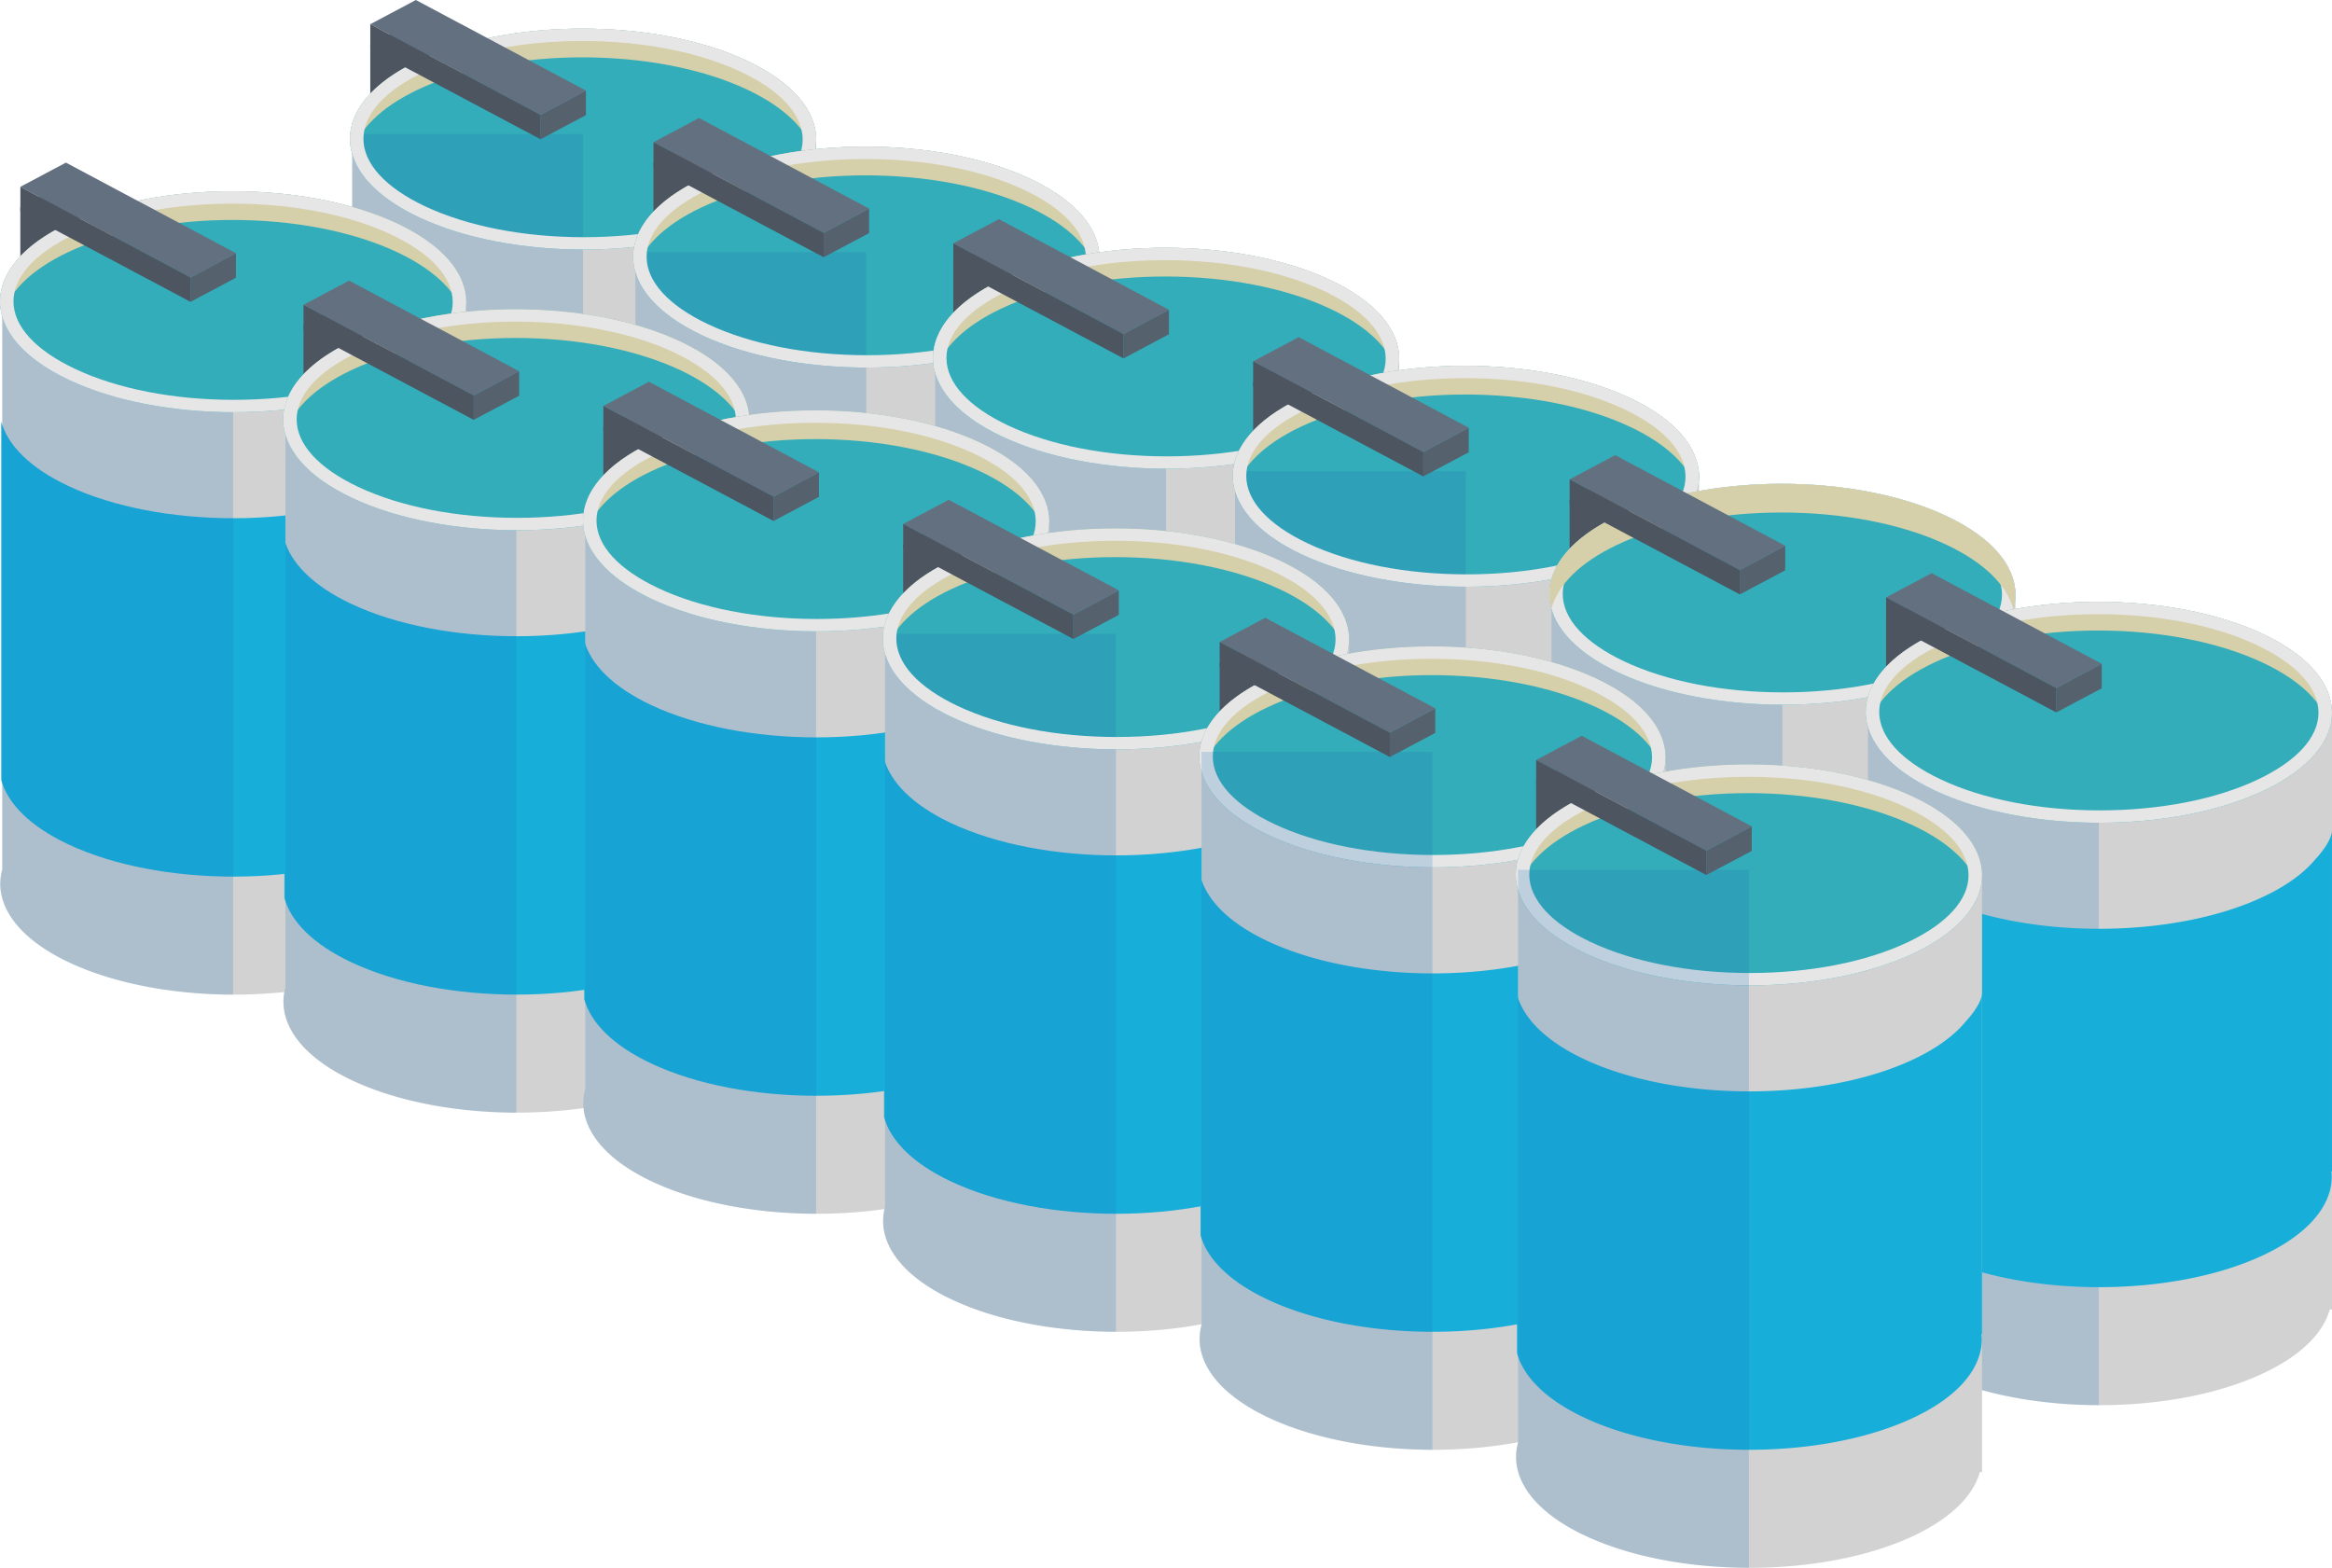 <svg width="177" height="119" fill="none" xmlns="http://www.w3.org/2000/svg"><path d="M31.293 5.102l3.447-1.843v7.44l-3.447 1.83V5.103z" fill="#56616E"/><path d="M31.566 1.566l3.178 1.694-3.447 1.843-3.19-1.7 3.459-1.837z" fill="#637080"/><path d="M28.104 3.403l3.19 1.7v7.427l-3.19-1.687v-7.44z" fill="#4D5561"/><path d="M61.95 10.178H26.731v43.478a4.267 4.267 0 00-.127.68c-.005.048-.01.094-.013.14-.03.454.016.906.14 1.356v.002c.49 1.777 2.164 3.497 5.054 4.862 6.933 3.275 18.139 3.275 25.026 0 2.844-1.352 4.488-3.053 4.97-4.813h.169V10.177z" fill="#D2D2D2"/><path d="M60.72 21.675c-.851 1.04-2.154 2.015-3.92 2.856-6.903 3.281-18.133 3.281-25.08 0-2.897-1.368-4.573-3.092-5.065-4.873v27.203c.492 1.781 2.168 3.505 5.065 4.873 6.947 3.281 18.177 3.281 25.08 0 2.849-1.355 4.495-3.06 4.98-4.824v.001l.001-.003c.127-.462.172-.928.136-1.394-.001-.026-.005-.052-.008-.078l-.002-.024h.042v-25.91c0 .887-1.226 2.173-1.226 2.173h-.002z" fill="#17AFD9"/><path d="M56.724 4.629c6.933 3.274 6.97 8.584.086 11.857-6.888 3.275-18.094 3.275-25.027 0-6.933-3.274-6.966-8.583-.078-11.857 6.884-3.272 18.086-3.275 25.02 0z" fill="#33ADB9"/><path d="M31.707 6.808c6.884-3.272 18.087-3.275 25.019 0 2.892 1.366 4.566 3.087 5.056 4.865.687-2.5-.987-5.122-5.056-7.044-6.932-3.275-18.135-3.272-25.019 0-4.015 1.909-5.661 4.509-4.975 6.995.483-1.761 2.13-3.463 4.975-4.816z" fill="#D5CFAA"/><path opacity=".2" d="M44.256 10.178H26.73v43.478a4.265 4.265 0 00-.127.68c-.005.048-.01.094-.013.14-.03.454.016.906.14 1.356v.002c.49 1.777 2.164 3.497 5.054 4.862 3.45 1.63 7.962 2.449 12.47 2.455V10.177z" fill="#1B75BB"/><path d="M56.725 4.629c-3.466-1.637-7.999-2.455-12.526-2.455s-9.05.819-12.493 2.455c-6.887 3.274-6.854 8.583.078 11.857 3.467 1.637 8.001 2.456 12.53 2.456s9.052-.819 12.496-2.456c6.884-3.272 6.847-8.583-.085-11.857zm-.387 11.026c-3.188 1.516-7.458 2.35-12.025 2.35s-8.85-.835-12.061-2.351c-3.007-1.421-4.664-3.238-4.668-5.117-.002-1.865 1.628-3.667 4.592-5.076 3.188-1.515 7.456-2.35 12.022-2.35 4.565 0 8.847.835 12.056 2.35 3.009 1.422 4.667 3.24 4.67 5.121.004 1.864-1.625 3.665-4.586 5.073z" fill="#E7E6E7"/><path d="M41.025 8.718l3.447-1.843v1.863l-3.447 1.832V8.717z" fill="#56616E"/><path d="M31.564 0l12.907 6.876-3.446 1.843-12.92-6.882L31.566 0z" fill="#637080"/><path d="M28.106 1.837l12.919 6.882v1.85L28.105 3.7V1.837z" fill="#4D5561"/><path d="M4.732 17.444l3.447-1.843v7.44l-3.447 1.831v-7.428z" fill="#56616E"/><path d="M5.001 13.909l3.179 1.693-3.447 1.843-3.19-1.7 3.458-1.836z" fill="#637080"/><path d="M1.543 15.746l3.19 1.699-.001 7.427-3.189-1.686v-7.44z" fill="#4D5561"/><path d="M35.389 22.52H.17v43.478a4.173 4.173 0 00-.128.681c-.004.047-.01.093-.013.14-.03.453.017.905.14 1.355v.002H.17c.49 1.778 2.163 3.497 5.053 4.863 6.933 3.274 18.14 3.274 25.027 0 2.844-1.352 4.487-3.053 4.971-4.814h.168V22.52z" fill="#D2D2D2"/><path d="M34.159 34.018c-.852 1.04-2.154 2.015-3.921 2.855-6.902 3.282-18.133 3.282-25.08 0C2.261 35.505.585 33.782.093 32.001v27.203c.492 1.78 2.168 3.505 5.064 4.872 6.947 3.282 18.178 3.282 25.08 0 2.85-1.355 4.496-3.06 4.98-4.823.002-.001.002-.002.002-.003.126-.463.172-.928.136-1.394l-.008-.078-.002-.024h.042V31.845c0 .886-1.226 2.173-1.226 2.173h-.002z" fill="#17AFD9"/><path opacity=".2" d="M17.694 22.52H.17v43.478a4.173 4.173 0 00-.128.681c-.004.047-.01.093-.013.14-.03.453.017.905.14 1.355v.002H.17c.49 1.778 2.163 3.497 5.053 4.863 3.451 1.63 7.962 2.448 12.471 2.455V22.52z" fill="#1B75BB"/><path d="M30.162 16.974c6.932 3.274 6.969 8.584.085 11.857-6.887 3.274-18.093 3.274-25.025 0-6.933-3.274-6.966-8.583-.078-11.857 6.883-3.274 18.086-3.275 25.018 0z" fill="#33ADB9"/><path d="M5.146 19.15c6.884-3.272 18.086-3.274 25.018 0 2.892 1.366 4.567 3.087 5.057 4.866.687-2.501-.987-5.123-5.056-7.045-6.933-3.274-18.135-3.272-25.02 0-4.015 1.91-5.66 4.51-4.974 6.995.483-1.76 2.129-3.462 4.975-4.816z" fill="#D5CFAA"/><path d="M30.162 16.974c-3.465-1.637-7.998-2.455-12.525-2.455-4.528 0-9.051.819-12.493 2.455-6.888 3.274-6.855 8.583.078 11.857 3.466 1.637 8 2.456 12.53 2.456 4.528 0 9.052-.819 12.495-2.456 6.885-3.273 6.848-8.584-.085-11.857zm-.386 11.025c-3.188 1.516-7.458 2.35-12.024 2.35-4.567 0-8.85-.835-12.061-2.352-3.007-1.42-4.664-3.237-4.668-5.116-.002-1.864 1.628-3.667 4.592-5.076 3.188-1.515 7.457-2.35 12.022-2.35s8.847.835 12.056 2.35c3.008 1.422 4.667 3.24 4.67 5.121.003 1.864-1.626 3.665-4.587 5.073z" fill="#E7E6E7"/><path d="M14.462 21.06l3.448-1.842v1.863l-3.448 1.83v-1.85z" fill="#56616E"/><path d="M5.003 12.342L17.91 19.22l-3.447 1.843-12.918-6.883 3.458-1.837z" fill="#637080"/><path d="M1.545 14.18l12.918 6.882v1.85l-12.918-6.87v-1.863z" fill="#4D5561"/><path d="M52.786 14.059l3.447-1.843v7.44l-3.447 1.83V14.06z" fill="#56616E"/><path d="M53.059 10.523l3.178 1.694-3.447 1.842-3.19-1.699 3.459-1.837z" fill="#637080"/><path d="M49.597 12.36l3.19 1.7v7.427l-3.19-1.687v-7.44z" fill="#4D5561"/><path d="M83.443 19.134H48.224v43.479a4.265 4.265 0 00-.14.82c-.03.454.016.906.14 1.356v.002c.49 1.777 2.164 3.497 5.054 4.862 6.933 3.275 18.139 3.275 25.026 0 2.844-1.352 4.488-3.053 4.97-4.813h.169V19.134z" fill="#D2D2D2"/><path d="M78.217 13.586c6.933 3.274 6.97 8.584.085 11.857-6.887 3.275-18.093 3.275-25.026 0-6.933-3.274-6.966-8.583-.078-11.857 6.884-3.273 18.086-3.275 25.02 0z" fill="#33ADB9"/><path d="M53.2 15.765c6.884-3.273 18.087-3.275 25.019 0 2.891 1.366 4.566 3.087 5.056 4.865.687-2.501-.987-5.122-5.056-7.044-6.932-3.275-18.135-3.273-25.019 0-4.015 1.909-5.661 4.509-4.975 6.995.483-1.761 2.129-3.463 4.975-4.816z" fill="#D5CFAA"/><path d="M82.213 30.632c-.851 1.04-2.154 2.015-3.92 2.856-6.903 3.281-18.134 3.281-25.08 0-2.897-1.368-4.573-3.092-5.065-4.873v27.203c.492 1.781 2.168 3.505 5.065 4.873 6.947 3.281 18.177 3.281 25.08 0 2.848-1.355 4.495-3.06 4.98-4.824v-.002c.128-.462.173-.928.137-1.394-.001-.026-.005-.052-.008-.078l-.002-.024h.042v-25.91c0 .887-1.226 2.173-1.226 2.173h-.003z" fill="#17AFD9"/><path opacity=".2" d="M65.749 19.134H48.224v43.479a4.265 4.265 0 00-.14.82c-.03.454.016.906.14 1.356v.002c.49 1.777 2.164 3.497 5.054 4.862 3.45 1.63 7.962 2.448 12.47 2.455V19.134z" fill="#1B75BB"/><path d="M78.218 13.586c-3.466-1.637-7.999-2.455-12.526-2.455-4.528 0-9.05.819-12.493 2.455-6.887 3.274-6.854 8.583.078 11.857 3.467 1.637 8.001 2.456 12.53 2.456 4.528 0 9.052-.819 12.496-2.456 6.884-3.272 6.847-8.583-.085-11.857zm-.387 11.026c-3.188 1.516-7.458 2.35-12.025 2.35s-8.85-.835-12.061-2.352c-3.007-1.42-4.664-3.237-4.668-5.116-.002-1.865 1.628-3.667 4.592-5.076 3.188-1.515 7.456-2.35 12.022-2.35 4.565 0 8.847.835 12.056 2.35 3.008 1.422 4.666 3.24 4.67 5.121.004 1.864-1.625 3.665-4.586 5.073z" fill="#E7E6E7"/><path d="M62.517 17.675l3.447-1.843v1.863l-3.447 1.831v-1.85z" fill="#56616E"/><path d="M53.057 8.957l12.907 6.876-3.447 1.843L49.6 10.794l3.458-1.837z" fill="#637080"/><path d="M49.599 10.794l12.918 6.882v1.85L49.6 12.656v-1.862z" fill="#4D5561"/><path d="M26.224 26.401l3.448-1.843v7.44l-3.448 1.831v-7.428z" fill="#56616E"/><path d="M26.494 22.866l3.179 1.693-3.447 1.843-3.19-1.7 3.458-1.836z" fill="#637080"/><path d="M23.036 24.703l3.19 1.699-.001 7.427-3.19-1.686v-7.44z" fill="#4D5561"/><path d="M56.881 31.477H21.663v43.478a4.181 4.181 0 00-.14.821c-.03.453.016.905.14 1.355v.002c.49 1.778 2.163 3.497 5.053 4.863 6.933 3.274 18.14 3.274 25.027 0 2.844-1.352 4.487-3.053 4.971-4.813h.168V31.477z" fill="#D2D2D2"/><path d="M55.652 42.974c-.852 1.041-2.154 2.016-3.922 2.856-6.902 3.282-18.132 3.282-25.079 0-2.897-1.368-4.573-3.091-5.065-4.872V68.16c.492 1.78 2.168 3.505 5.064 4.872 6.947 3.282 18.178 3.282 25.08 0 2.85-1.355 4.496-3.06 4.98-4.823.002-.001.002-.002.002-.003.126-.463.172-.928.136-1.394l-.008-.078-.003-.024h.043V40.802c0 .886-1.227 2.172-1.227 2.172h-.001z" fill="#17AFD9"/><path opacity=".2" d="M39.187 31.477H21.663v43.478a4.18 4.18 0 00-.14.821c-.03.453.016.905.14 1.355v.002c.49 1.778 2.163 3.497 5.053 4.863 3.451 1.63 7.962 2.448 12.471 2.455V31.477z" fill="#1B75BB"/><path d="M51.655 25.93c6.932 3.275 6.969 8.585.085 11.858-6.887 3.275-18.093 3.275-25.026 0-6.932-3.274-6.965-8.583-.078-11.858 6.884-3.273 18.087-3.274 25.019 0z" fill="#33ADB9"/><path d="M26.639 28.107c6.883-3.272 18.086-3.274 25.018 0 2.892 1.366 4.566 3.087 5.057 4.865.687-2.5-.987-5.122-5.057-7.044-6.932-3.274-18.135-3.272-25.018 0-4.016 1.91-5.66 4.51-4.976 6.995.484-1.76 2.13-3.462 4.976-4.816z" fill="#D5CFAA"/><path d="M51.655 25.93c-3.466-1.636-7.998-2.454-12.526-2.454-4.527 0-9.05.819-12.493 2.455-6.887 3.274-6.854 8.583.078 11.857 3.467 1.637 8.001 2.456 12.53 2.456s9.052-.819 12.496-2.456c6.885-3.273 6.848-8.584-.085-11.857zm-.386 11.026c-3.188 1.516-7.458 2.35-12.024 2.35-4.567 0-8.85-.835-12.061-2.351-3.007-1.421-4.665-3.238-4.668-5.117-.002-1.864 1.628-3.667 4.592-5.076 3.187-1.515 7.457-2.35 12.021-2.35 4.566 0 8.848.835 12.057 2.35 3.008 1.422 4.666 3.24 4.67 5.121.003 1.864-1.626 3.665-4.587 5.073z" fill="#E7E6E7"/><path d="M35.955 30.018l3.447-1.843v1.863l-3.447 1.83v-1.85z" fill="#56616E"/><path d="M26.496 21.3l12.907 6.876-3.447 1.843-12.919-6.883 3.459-1.837z" fill="#637080"/><path d="M23.037 23.136l12.919 6.883v1.85l-12.919-6.87v-1.863z" fill="#4D5561"/><path d="M75.543 21.736l3.447-1.843v7.44l-3.447 1.831v-7.428z" fill="#56616E"/><path d="M75.816 18.2l3.178 1.694-3.447 1.843-3.19-1.7 3.459-1.836z" fill="#637080"/><path d="M72.354 20.038l3.19 1.699v7.427l-3.19-1.687v-7.44z" fill="#4D5561"/><path d="M106.2 26.812H70.981V70.29a4.267 4.267 0 00-.14.821c-.03.453.016.905.14 1.355v.002c.491 1.778 2.164 3.497 5.054 4.863 6.933 3.274 18.139 3.274 25.026 0 2.844-1.352 4.488-3.053 4.971-4.814h.168V26.813z" fill="#D2D2D2"/><path d="M104.971 38.31c-.852 1.04-2.155 2.015-3.922 2.855-6.902 3.282-18.132 3.282-25.08 0-2.896-1.368-4.572-3.091-5.064-4.872v27.203c.492 1.78 2.168 3.505 5.065 4.872 6.947 3.282 18.177 3.282 25.079 0 2.85-1.355 4.497-3.06 4.981-4.823l.001-.003c.127-.462.172-.928.137-1.393l-.009-.078-.002-.025h.042V36.137c0 .886-1.226 2.172-1.226 2.172h-.002z" fill="#17AFD9"/><path opacity=".2" d="M88.506 26.812H70.98V70.29a4.267 4.267 0 00-.14.821c-.03.453.016.905.14 1.355v.002c.491 1.778 2.164 3.497 5.054 4.863 3.45 1.63 7.962 2.448 12.47 2.455V26.812z" fill="#1B75BB"/><path d="M100.974 21.263c6.933 3.275 6.969 8.585.086 11.858-6.888 3.274-18.094 3.274-25.027 0-6.933-3.275-6.966-8.583-.078-11.858 6.884-3.272 18.086-3.274 25.019 0z" fill="#33ADB9"/><path d="M75.957 23.442c6.884-3.272 18.087-3.274 25.019 0 2.892 1.366 4.566 3.087 5.056 4.866.687-2.502-.987-5.123-5.056-7.045-6.932-3.274-18.135-3.272-25.019 0-4.015 1.91-5.661 4.51-4.975 6.995.483-1.76 2.13-3.462 4.975-4.816z" fill="#D5CFAA"/><path d="M100.975 21.263c-3.466-1.637-7.998-2.455-12.526-2.455s-9.05.82-12.493 2.455c-6.887 3.275-6.854 8.583.078 11.858 3.467 1.637 8.001 2.456 12.53 2.456s9.052-.82 12.496-2.456c6.884-3.272 6.847-8.583-.085-11.858zm-.387 11.026c-3.188 1.516-7.458 2.35-12.025 2.35s-8.85-.835-12.061-2.351c-3.007-1.42-4.664-3.237-4.667-5.117-.003-1.864 1.628-3.666 4.592-5.075 3.187-1.515 7.455-2.35 12.02-2.35 4.566 0 8.848.835 12.057 2.35 3.009 1.421 4.667 3.24 4.67 5.12.004 1.864-1.625 3.666-4.586 5.073z" fill="#E7E6E7"/><path d="M85.275 25.353l3.447-1.843v1.862l-3.447 1.832v-1.851z" fill="#56616E"/><path d="M75.814 16.634l12.908 6.877-3.447 1.843-12.919-6.883 3.458-1.837z" fill="#637080"/><path d="M72.356 18.471l12.919 6.883v1.85l-12.919-6.87V18.47z" fill="#4D5561"/><path d="M48.982 34.079l3.447-1.843v7.44l-3.447 1.83V34.08z" fill="#56616E"/><path d="M49.251 30.543l3.179 1.694-3.447 1.842-3.19-1.699 3.458-1.837z" fill="#637080"/><path d="M45.793 32.38l3.19 1.7-.001 7.427-3.189-1.687v-7.44z" fill="#4D5561"/><path d="M79.638 39.154H44.42v43.478a4.16 4.16 0 00-.128.682c-.004.047-.01.093-.013.14-.03.453.017.905.14 1.355v.001h.001c.49 1.778 2.163 3.498 5.053 4.863 6.933 3.275 18.14 3.275 25.027 0 2.844-1.352 4.487-3.053 4.971-4.813h.168V39.154z" fill="#D2D2D2"/><path d="M78.409 50.652c-.852 1.04-2.154 2.015-3.921 2.856-6.903 3.281-18.133 3.281-25.08 0-2.897-1.369-4.573-3.092-5.065-4.873v27.203c.492 1.781 2.168 3.505 5.064 4.873 6.947 3.281 18.178 3.281 25.08 0 2.85-1.355 4.496-3.06 4.98-4.824.002 0 .002-.002.002-.003.126-.462.172-.928.136-1.394l-.008-.078-.002-.023h.042v-25.91c0 .886-1.226 2.173-1.226 2.173h-.002z" fill="#17AFD9"/><path opacity=".2" d="M61.944 39.154H44.42v43.478a4.16 4.16 0 00-.128.682c-.004.047-.01.093-.013.14-.03.453.017.905.14 1.355v.001h.001c.49 1.778 2.163 3.498 5.053 4.863 3.451 1.63 7.962 2.448 12.471 2.455V39.154z" fill="#1B75BB"/><path d="M74.412 33.608c6.932 3.274 6.969 8.584.085 11.857-6.887 3.275-18.093 3.275-25.026 0-6.932-3.274-6.965-8.583-.077-11.857 6.883-3.273 18.086-3.275 25.018 0z" fill="#33ADB9"/><path d="M49.396 35.785c6.883-3.273 18.086-3.275 25.019 0 2.891 1.365 4.566 3.087 5.056 4.865.687-2.501-.987-5.123-5.056-7.044-6.933-3.275-18.136-3.273-25.02 0-4.015 1.909-5.66 4.509-4.974 6.995.483-1.76 2.129-3.463 4.975-4.816z" fill="#D5CFAA"/><path d="M74.412 33.608c-3.466-1.637-7.998-2.455-12.525-2.455-4.528 0-9.051.819-12.493 2.455-6.888 3.275-6.855 8.583.078 11.858 3.466 1.636 8 2.455 12.53 2.455 4.528 0 9.052-.819 12.495-2.455 6.885-3.273 6.848-8.584-.085-11.858zm-.386 11.025c-3.188 1.516-7.458 2.35-12.024 2.35-4.567 0-8.85-.835-12.061-2.351-3.007-1.42-4.664-3.237-4.668-5.117-.002-1.864 1.628-3.666 4.592-5.075 3.188-1.515 7.457-2.35 12.022-2.35s8.847.835 12.056 2.35c3.008 1.422 4.667 3.24 4.67 5.12.003 1.864-1.626 3.666-4.587 5.073z" fill="#E7E6E7"/><path d="M58.712 37.695l3.447-1.843v1.863l-3.447 1.831v-1.85z" fill="#56616E"/><path d="M49.253 28.977l12.907 6.876-3.447 1.843-12.918-6.882 3.458-1.837z" fill="#637080"/><path d="M45.795 30.814l12.918 6.882v1.85l-12.918-6.87v-1.862z" fill="#4D5561"/><path d="M98.3 30.693l3.448-1.843v7.44L98.3 38.12v-7.428z" fill="#56616E"/><path d="M98.573 27.158l3.178 1.693-3.447 1.843-3.189-1.7 3.458-1.836z" fill="#637080"/><path d="M95.112 28.995l3.19 1.699-.002 7.427-3.188-1.687v-7.44z" fill="#4D5561"/><path d="M128.957 35.769H93.739v43.478a4.256 4.256 0 00-.128.681c-.005.047-.01.093-.013.14-.03.453.016.905.14 1.355v.002c.491 1.778 2.164 3.497 5.054 4.863 6.933 3.274 18.139 3.274 25.027 0 2.843-1.352 4.487-3.053 4.97-4.813h.168V35.769z" fill="#D2D2D2"/><path d="M123.732 30.22c6.932 3.275 6.968 8.585.085 11.858-6.888 3.274-18.094 3.274-25.027 0-6.933-3.275-6.966-8.583-.078-11.858 6.885-3.272 18.086-3.274 25.02 0z" fill="#33ADB9"/><path d="M127.728 47.267c-.852 1.04-2.155 2.015-3.922 2.855-6.902 3.282-18.132 3.282-25.08 0-2.896-1.368-4.572-3.091-5.064-4.872v27.203c.492 1.78 2.168 3.505 5.065 4.872 6.947 3.282 18.177 3.282 25.079 0 2.85-1.355 4.497-3.06 4.981-4.823l.001-.002c.127-.463.172-.929.137-1.394l-.009-.078-.002-.025h.042V45.094c0 .886-1.226 2.172-1.226 2.172h-.002z" fill="#17AFD9"/><path opacity=".2" d="M111.263 35.769H93.739v43.478a4.254 4.254 0 00-.128.681c-.005.047-.01.093-.013.14-.03.453.016.905.14 1.355v.002c.491 1.778 2.164 3.497 5.054 4.863 3.451 1.63 7.962 2.448 12.471 2.455V35.769z" fill="#1B75BB"/><path d="M98.715 32.4c6.883-3.273 18.086-3.275 25.018 0 2.892 1.365 4.566 3.086 5.057 4.864.687-2.5-.988-5.122-5.057-7.044-6.932-3.274-18.135-3.272-25.019 0-4.015 1.91-5.661 4.51-4.975 6.995.483-1.76 2.13-3.462 4.975-4.816z" fill="#D5CFAA"/><path d="M123.732 30.22c-3.466-1.637-7.998-2.455-12.526-2.455-4.527 0-9.05.82-12.493 2.455-6.887 3.275-6.854 8.583.078 11.858 3.467 1.637 8.001 2.455 12.53 2.455s9.052-.818 12.496-2.455c6.884-3.272 6.847-8.583-.085-11.858zm-.387 11.026c-3.188 1.516-7.458 2.35-12.025 2.35s-8.85-.835-12.06-2.351c-3.008-1.42-4.665-3.237-4.669-5.117-.002-1.864 1.629-3.666 4.593-5.076 3.187-1.514 7.456-2.35 12.021-2.35s8.847.836 12.056 2.351c3.009 1.421 4.667 3.24 4.67 5.12.004 1.864-1.625 3.666-4.586 5.073z" fill="#E7E6E7"/><path d="M108.032 34.31l3.447-1.843v1.862l-3.447 1.832V34.31z" fill="#56616E"/><path d="M98.572 25.591l12.907 6.877-3.447 1.842-12.919-6.882 3.459-1.837z" fill="#637080"/><path d="M95.113 27.428l12.919 6.882v1.85l-12.919-6.87v-1.862z" fill="#4D5561"/><path d="M71.739 43.036l3.447-1.843v7.44l-3.447 1.83v-7.427z" fill="#56616E"/><path d="M72.009 39.5l3.178 1.694-3.447 1.842-3.19-1.699L72.01 39.5z" fill="#637080"/><path d="M68.55 41.337l3.19 1.7-.001 7.427-3.189-1.687v-7.44z" fill="#4D5561"/><path d="M102.396 48.111H67.177V91.59a4.17 4.17 0 00-.127.68c-.005.048-.01.094-.013.14-.03.454.016.906.14 1.356v.001c.49 1.778 2.163 3.498 5.053 4.863 6.933 3.275 18.14 3.275 25.027 0 2.844-1.352 4.487-3.053 4.971-4.813h.169V48.11h-.001z" fill="#D2D2D2"/><path d="M97.17 42.565c6.932 3.274 6.968 8.584.084 11.857-6.887 3.275-18.093 3.275-25.025 0-6.933-3.274-6.966-8.583-.078-11.857 6.883-3.273 18.086-3.275 25.018 0z" fill="#33ADB9"/><path d="M72.153 44.742c6.884-3.273 18.086-3.275 25.019 0 2.891 1.365 4.566 3.087 5.056 4.865.687-2.501-.987-5.123-5.056-7.044-6.933-3.275-18.135-3.273-25.019 0-4.015 1.909-5.66 4.509-4.975 6.995.483-1.76 2.129-3.463 4.975-4.816z" fill="#D5CFAA"/><path d="M101.166 59.609c-.852 1.04-2.154 2.015-3.921 2.856-6.902 3.281-18.133 3.281-25.08 0-2.897-1.369-4.573-3.092-5.065-4.873v27.203c.492 1.781 2.168 3.505 5.065 4.873 6.946 3.281 18.177 3.281 25.079 0 2.849-1.355 4.496-3.06 4.981-4.824l.001-.003c.126-.462.172-.928.136-1.393-.001-.026-.005-.053-.008-.079l-.002-.023h.042v-25.91c0 .886-1.226 2.173-1.226 2.173h-.002z" fill="#17AFD9"/><path opacity=".2" d="M84.702 48.111H67.177V91.59a4.17 4.17 0 00-.127.68c-.005.048-.01.094-.013.14-.03.454.016.906.14 1.356v.001c.49 1.778 2.163 3.498 5.053 4.863 3.452 1.63 7.962 2.448 12.472 2.455V48.111z" fill="#1B75BB"/><path d="M97.17 42.565c-3.466-1.637-8-2.455-12.526-2.455-4.528 0-9.051.819-12.493 2.455-6.888 3.275-6.855 8.583.078 11.858 3.466 1.636 8 2.455 12.53 2.455 4.528 0 9.052-.819 12.495-2.455 6.885-3.273 6.848-8.584-.085-11.858zm-.386 11.025c-3.189 1.516-7.459 2.35-12.025 2.35-4.567 0-8.85-.835-12.061-2.351-3.007-1.42-4.664-3.237-4.668-5.117-.002-1.864 1.629-3.666 4.592-5.075 3.188-1.515 7.457-2.35 12.022-2.35s8.847.835 12.056 2.35c3.008 1.421 4.667 3.24 4.67 5.12.003 1.864-1.626 3.666-4.586 5.073z" fill="#E7E6E7"/><path d="M81.47 46.652l3.447-1.843v1.863l-3.447 1.831v-1.85z" fill="#56616E"/><path d="M72.01 37.934l12.907 6.876-3.447 1.843-12.918-6.882 3.458-1.837z" fill="#637080"/><path d="M68.552 39.77l12.918 6.883v1.85l-12.918-6.87v-1.862z" fill="#4D5561"/><path d="M122.322 39.65l3.447-1.843v7.44l-3.447 1.831V39.65z" fill="#56616E"/><path d="M122.594 36.115l3.178 1.693-3.447 1.843-3.188-1.7 3.457-1.836z" fill="#637080"/><path d="M119.133 37.952l3.19 1.699-.001 7.427-3.189-1.687v-7.44z" fill="#4D5561"/><path d="M152.979 44.726H117.76v43.478a4.166 4.166 0 00-.127.681c-.005.047-.01.093-.013.14-.03.453.016.905.139 1.355v.002h.001c.491 1.778 2.163 3.497 5.053 4.863 6.933 3.274 18.139 3.274 25.027 0 2.844-1.352 4.487-3.053 4.97-4.814h.169V44.727z" fill="#D2D2D2"/><path d="M151.749 56.224c-.852 1.04-2.154 2.015-3.921 2.855-6.902 3.282-18.133 3.282-25.08 0-2.896-1.368-4.572-3.091-5.064-4.872V81.41c.492 1.78 2.168 3.505 5.064 4.872 6.947 3.282 18.178 3.282 25.08 0 2.849-1.355 4.496-3.06 4.981-4.823l.001-.002c.126-.463.172-.929.136-1.394l-.008-.078-.002-.025h.042V54.051c0 .886-1.226 2.172-1.226 2.172h-.003z" fill="#17AFD9"/><path opacity=".2" d="M135.284 44.726H117.76v43.478a4.166 4.166 0 00-.127.681c-.005.047-.01.093-.013.14-.03.453.016.905.139 1.355v.002h.001c.491 1.778 2.163 3.497 5.053 4.863 3.451 1.63 7.962 2.448 12.471 2.455V44.726z" fill="#1B75BB"/><path d="M147.753 39.177c6.932 3.275 6.969 8.585.085 11.858-6.887 3.274-18.093 3.274-25.026 0-6.934-3.275-6.966-8.583-.078-11.858 6.884-3.272 18.086-3.274 25.019 0z" fill="#33ADB9"/><path d="M147.754 39.177c-3.466-1.637-7.999-2.455-12.526-2.455-4.528 0-9.051.82-12.493 2.455-6.888 3.275-6.854 8.583.078 11.858 3.466 1.637 8.001 2.456 12.529 2.456 4.529 0 9.053-.82 12.497-2.456 6.883-3.272 6.847-8.583-.085-11.858zm-.387 11.026c-3.188 1.516-7.459 2.35-12.025 2.35-4.567 0-8.851-.835-12.061-2.351-3.007-1.42-4.665-3.237-4.668-5.117-.002-1.864 1.628-3.666 4.592-5.075 3.187-1.515 7.456-2.35 12.021-2.35 4.566 0 8.847.835 12.057 2.35 3.008 1.421 4.666 3.24 4.67 5.12.004 1.864-1.625 3.666-4.586 5.073z" fill="#E7E6E7"/><path d="M122.736 41.356c6.883-3.272 18.086-3.274 25.018 0 2.892 1.366 4.567 3.087 5.057 4.865.687-2.5-.987-5.122-5.057-7.044-6.932-3.274-18.135-3.272-25.018 0-4.016 1.91-5.662 4.51-4.975 6.995.483-1.76 2.129-3.462 4.975-4.816z" fill="#D5CFAA"/><path d="M132.053 43.267l3.447-1.843v1.862l-3.447 1.832v-1.851z" fill="#56616E"/><path d="M122.593 34.548l12.907 6.877-3.447 1.843-12.918-6.883 3.458-1.837z" fill="#637080"/><path d="M119.135 36.385l12.918 6.883v1.85l-12.918-6.87v-1.863z" fill="#4D5561"/><path d="M95.76 51.993l3.447-1.843v7.44l-3.447 1.83v-7.427z" fill="#56616E"/><path d="M96.03 48.457l3.178 1.694-3.447 1.842-3.19-1.699 3.459-1.837z" fill="#637080"/><path d="M92.572 50.294l3.19 1.7-.002 7.427-3.189-1.687v-7.44z" fill="#4D5561"/><path d="M126.417 57.068H91.198v43.479a4.141 4.141 0 00-.127.681c-.005.047-.01.093-.013.14-.03.452.016.905.14 1.355v.002c.491 1.777 2.164 3.497 5.054 4.862 6.933 3.275 18.139 3.275 25.027 0 2.843-1.352 4.487-3.053 4.971-4.813h.168V57.068h-.001z" fill="#D2D2D2"/><path d="M125.188 68.566c-.852 1.04-2.155 2.015-3.922 2.856-6.902 3.281-18.132 3.281-25.08 0-2.897-1.369-4.573-3.092-5.065-4.873v27.203c.492 1.781 2.169 3.505 5.065 4.873 6.947 3.281 18.177 3.281 25.079 0 2.85-1.355 4.497-3.06 4.981-4.824l.001-.003c.127-.462.172-.928.137-1.394l-.008-.078a1.916 1.916 0 00-.003-.023h.042v-25.91c0 .886-1.226 2.173-1.226 2.173h-.001z" fill="#17AFD9"/><path d="M121.191 51.522c6.932 3.274 6.969 8.584.085 11.857-6.888 3.275-18.094 3.275-25.026 0-6.932-3.274-6.966-8.583-.078-11.857 6.884-3.273 18.086-3.275 25.019 0z" fill="#33ADB9"/><path d="M96.175 53.699c6.883-3.273 18.086-3.275 25.018 0 2.892 1.365 4.566 3.087 5.057 4.865.687-2.501-.988-5.123-5.057-7.044-6.932-3.275-18.135-3.273-25.018 0-4.016 1.909-5.661 4.509-4.976 6.995.483-1.76 2.13-3.463 4.976-4.816z" fill="#D5CFAA"/><path d="M121.191 51.522c-3.466-1.637-7.999-2.455-12.526-2.455-4.528 0-9.05.819-12.493 2.455-6.888 3.275-6.854 8.583.078 11.858 3.467 1.636 8.001 2.455 12.53 2.455 4.528 0 9.052-.819 12.496-2.455 6.884-3.274 6.848-8.584-.085-11.858zm-.386 11.025c-3.188 1.516-7.458 2.35-12.024 2.35-4.567 0-8.85-.835-12.062-2.351-3.006-1.42-4.664-3.237-4.667-5.117-.003-1.864 1.628-3.666 4.592-5.076 3.187-1.514 7.457-2.35 12.021-2.35 4.565 0 8.847.836 12.056 2.351 3.009 1.421 4.667 3.24 4.67 5.12.004 1.864-1.625 3.666-4.586 5.073z" fill="#E7E6E7"/><path opacity=".2" d="M108.723 57.068H91.198v43.479a4.141 4.141 0 00-.127.681c-.005.047-.01.093-.013.14-.03.452.016.905.14 1.355v.002c.491 1.777 2.164 3.497 5.054 4.862 3.45 1.63 7.962 2.448 12.471 2.455V57.068z" fill="#1B75BB"/><path d="M105.491 55.61l3.447-1.844v1.863l-3.447 1.831v-1.85z" fill="#56616E"/><path d="M96.032 46.89l12.907 6.877-3.447 1.843-12.919-6.882 3.459-1.837z" fill="#637080"/><path d="M92.573 48.728l12.919 6.882-.001 1.85-12.918-6.87v-1.862z" fill="#4D5561"/><path d="M146.343 48.607l3.447-1.843v7.44l-3.447 1.831v-7.428z" fill="#56616E"/><path d="M146.616 45.072l3.178 1.693-3.447 1.843-3.189-1.7 3.458-1.836z" fill="#637080"/><path d="M143.154 46.908l3.19 1.7-.001 7.427-3.189-1.686v-7.44z" fill="#4D5561"/><path d="M177 53.683h-35.219V97.16a4.275 4.275 0 00-.127.681c-.005.047-.01.093-.013.14-.03.453.016.905.14 1.355v.002c.491 1.778 2.164 3.497 5.054 4.863 6.933 3.274 18.139 3.274 25.026 0 2.844-1.352 4.488-3.053 4.971-4.814H177V53.683z" fill="#D2D2D2"/><path opacity=".2" d="M159.306 53.683h-17.525V97.16a4.275 4.275 0 00-.127.681c-.005.047-.01.093-.013.14-.03.453.016.905.14 1.355v.002c.491 1.778 2.164 3.497 5.054 4.863 3.451 1.63 7.962 2.448 12.471 2.455V53.683z" fill="#1B75BB"/><path d="M171.774 48.134c6.933 3.275 6.969 8.585.086 11.858-6.888 3.274-18.094 3.274-25.027 0-6.933-3.275-6.966-8.583-.078-11.858 6.884-3.272 18.086-3.274 25.019 0z" fill="#33ADB9"/><path d="M146.757 50.313c6.884-3.272 18.087-3.274 25.019 0 2.892 1.366 4.566 3.087 5.056 4.865.687-2.5-.987-5.122-5.056-7.044-6.932-3.274-18.135-3.272-25.019 0-4.015 1.91-5.661 4.51-4.975 6.995.483-1.76 2.129-3.462 4.975-4.816z" fill="#D5CFAA"/><path d="M175.771 65.18c-.852 1.04-2.155 2.016-3.922 2.856-6.902 3.281-18.132 3.281-25.079 0-2.897-1.368-4.573-3.091-5.065-4.872v27.203c.492 1.78 2.168 3.505 5.065 4.872 6.947 3.281 18.177 3.281 25.079 0 2.85-1.355 4.496-3.06 4.981-4.823l.001-.002c.127-.463.172-.929.136-1.394-.001-.026-.005-.052-.008-.078a.2.2 0 00-.002-.025h.042V63.008c0 .886-1.226 2.172-1.226 2.172h-.002z" fill="#17AFD9"/><path d="M171.775 48.134c-3.466-1.637-7.999-2.455-12.526-2.455-4.528 0-9.051.82-12.493 2.455-6.887 3.275-6.854 8.583.078 11.858 3.467 1.637 8.001 2.456 12.53 2.456s9.052-.82 12.496-2.456c6.884-3.272 6.847-8.583-.085-11.858zm-.387 11.026c-3.188 1.516-7.458 2.35-12.025 2.35s-8.85-.835-12.061-2.351c-3.007-1.42-4.664-3.237-4.668-5.117-.002-1.864 1.629-3.666 4.592-5.075 3.188-1.515 7.456-2.35 12.022-2.35 4.565 0 8.847.835 12.056 2.35 3.008 1.421 4.667 3.24 4.67 5.12.004 1.864-1.625 3.666-4.586 5.073z" fill="#E7E6E7"/><path d="M156.075 52.224l3.447-1.843v1.862l-3.447 1.832v-1.851z" fill="#56616E"/><path d="M146.614 43.505l12.908 6.877-3.447 1.843-12.919-6.883 3.458-1.837z" fill="#637080"/><path d="M143.156 45.342l12.919 6.883v1.85l-12.919-6.87v-1.863z" fill="#4D5561"/><path d="M119.782 60.95l3.447-1.843v7.44l-3.447 1.83V60.95z" fill="#56616E"/><path d="M120.051 57.414l3.179 1.694-3.447 1.842-3.19-1.699 3.458-1.837z" fill="#637080"/><path d="M116.593 59.251l3.19 1.7-.001 7.427-3.189-1.687v-7.44z" fill="#4D5561"/><path d="M150.439 66.025H115.22v43.479a4.038 4.038 0 00-.127.681c-.005.047-.01.093-.013.14a4.06 4.06 0 00.139 1.355v.001l.001.001c.49 1.777 2.163 3.497 5.053 4.862 6.933 3.275 18.139 3.275 25.027 0 2.844-1.352 4.487-3.053 4.971-4.813h.168V66.025z" fill="#D2D2D2"/><path d="M145.212 60.479c6.933 3.274 6.969 8.584.086 11.857-6.888 3.275-18.094 3.275-25.026 0-6.933-3.274-6.966-8.583-.078-11.857 6.883-3.273 18.086-3.275 25.018 0z" fill="#33ADB9"/><path d="M120.196 62.656c6.883-3.273 18.086-3.275 25.019 0 2.891 1.365 4.566 3.087 5.056 4.865.687-2.501-.987-5.123-5.056-7.044-6.933-3.275-18.136-3.273-25.019 0-4.016 1.909-5.661 4.509-4.975 6.995.483-1.76 2.129-3.463 4.975-4.816z" fill="#D5CFAA"/><path d="M149.209 77.523c-.852 1.04-2.154 2.015-3.921 2.856-6.903 3.28-18.133 3.28-25.08 0-2.897-1.369-4.573-3.092-5.065-4.873v27.203c.492 1.781 2.168 3.505 5.064 4.873 6.947 3.281 18.178 3.281 25.08 0 2.849-1.355 4.496-3.06 4.981-4.824l.001-.003c.126-.462.172-.928.136-1.394l-.008-.078a.195.195 0 01-.002-.023h.042V75.35c0 .886-1.226 2.173-1.226 2.173h-.002z" fill="#17AFD9"/><path d="M145.212 60.479c-3.465-1.637-7.998-2.455-12.525-2.455-4.528 0-9.051.819-12.493 2.455-6.888 3.275-6.855 8.583.078 11.858 3.466 1.636 8.001 2.455 12.529 2.455 4.529 0 9.053-.819 12.497-2.455 6.884-3.273 6.847-8.584-.086-11.858zm-.385 11.025c-3.188 1.516-7.459 2.35-12.025 2.35-4.567 0-8.85-.835-12.061-2.351-3.007-1.42-4.664-3.237-4.668-5.117-.002-1.864 1.629-3.666 4.592-5.075 3.188-1.515 7.457-2.35 12.022-2.35s8.847.835 12.056 2.35c3.008 1.421 4.667 3.24 4.67 5.12.003 1.864-1.626 3.666-4.586 5.073z" fill="#E7E6E7"/><path opacity=".2" d="M132.744 66.025H115.22v43.479a4.038 4.038 0 00-.127.681c-.005.047-.01.093-.013.14a4.06 4.06 0 00.139 1.355v.001l.001.001c.49 1.777 2.163 3.497 5.053 4.862 3.451 1.63 7.962 2.448 12.471 2.455V66.025z" fill="#1B75BB"/><path d="M129.512 64.566l3.448-1.843v1.863l-3.448 1.831v-1.85z" fill="#56616E"/><path d="M120.053 55.848l12.907 6.876-3.447 1.843-12.918-6.882 3.458-1.837z" fill="#637080"/><path d="M116.595 57.685l12.918 6.882-.001 1.85-12.917-6.87v-1.862z" fill="#4D5561"/></svg>
